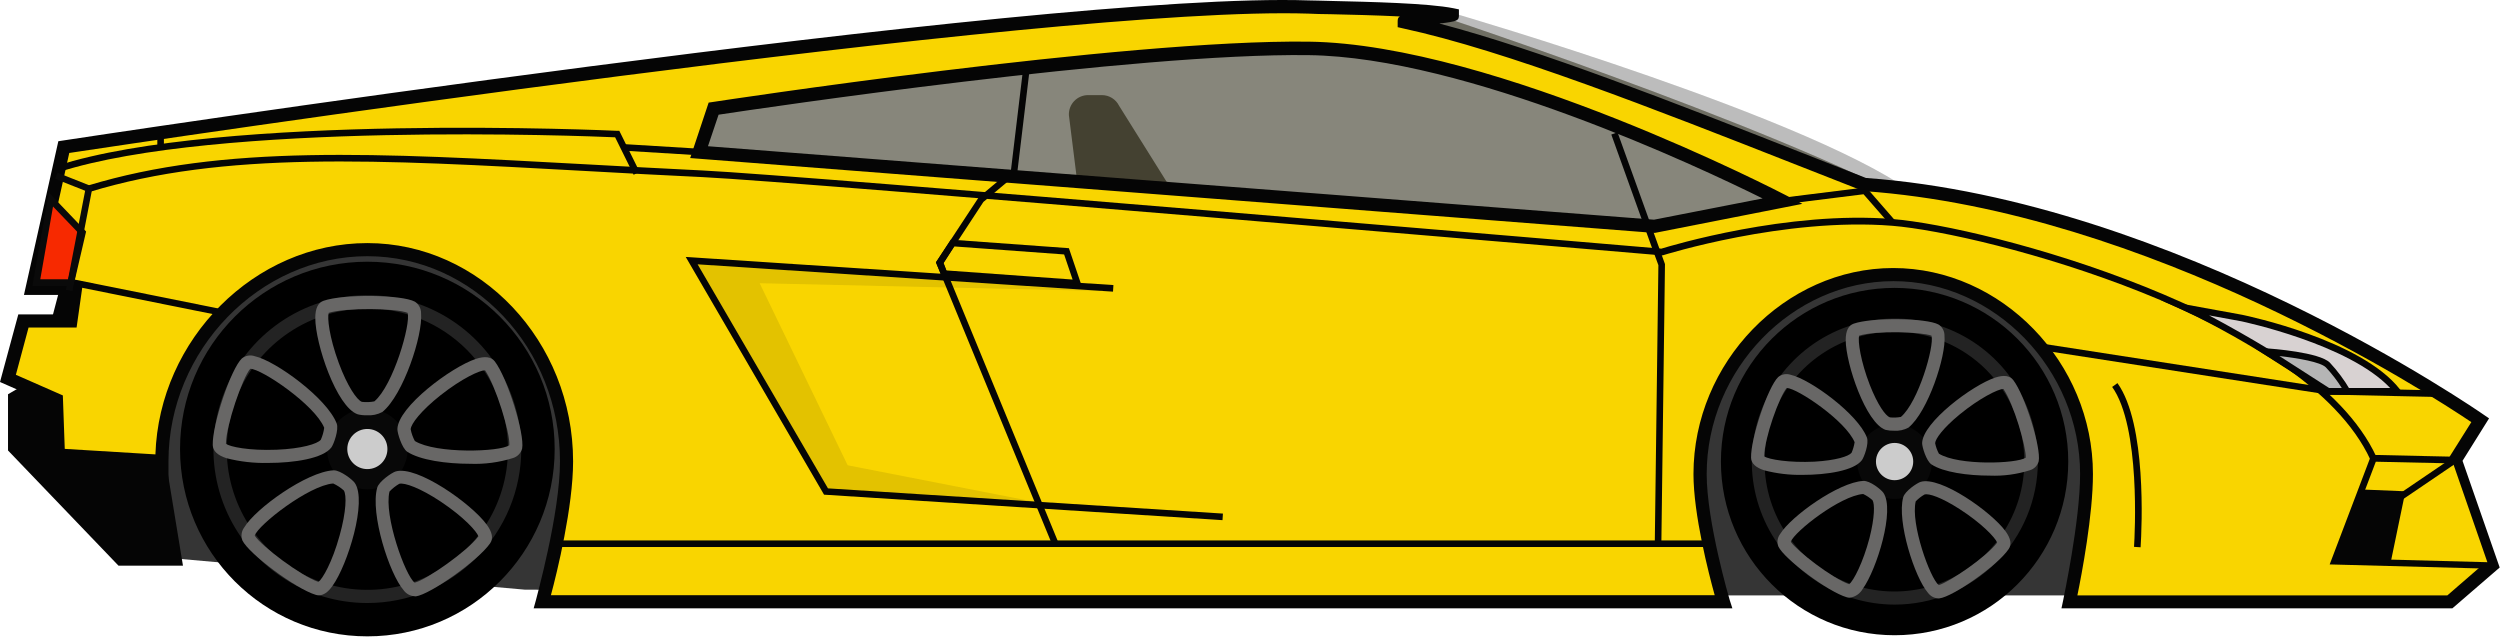 <svg width="471" height="120" viewBox="0 0 471 120" fill="none" xmlns="http://www.w3.org/2000/svg">
<path d="M28.33 104.798L98.83 111.088L323.01 112.178H408.12L414.86 98.988L388.91 49.588L55.17 46.168L30.85 58.488L28.33 104.798Z" fill="#353535"/>
<path d="M273.7 2.448C273.7 2.448 343.77 22.788 361.65 37.308C372.21 45.898 354.71 38.718 354.71 38.718L264.78 10.658L273.7 2.448Z" fill="#BCBCBC"/>
<path d="M69.21 119.888C88.7 119.888 104.5 104.088 104.5 84.598C104.5 65.108 88.7 49.308 69.21 49.308C49.72 49.308 33.92 65.108 33.92 84.598C33.92 104.088 49.72 119.888 69.21 119.888Z" fill="black"/>
<path d="M69.21 112.328C84.525 112.328 96.94 99.913 96.94 84.598C96.94 69.283 84.525 56.868 69.21 56.868C53.895 56.868 41.48 69.283 41.48 84.598C41.48 99.913 53.895 112.328 69.21 112.328Z" fill="black"/>
<path d="M69.21 113.608C63.474 113.608 57.867 111.907 53.098 108.721C48.329 105.534 44.612 101.005 42.417 95.706C40.222 90.407 39.648 84.576 40.767 78.951C41.886 73.325 44.648 68.158 48.704 64.102C52.76 60.046 57.927 57.284 63.552 56.165C69.178 55.046 75.009 55.621 80.308 57.816C85.607 60.011 90.136 63.728 93.323 68.497C96.509 73.266 98.21 78.873 98.21 84.608C98.21 92.299 95.155 99.676 89.716 105.114C84.278 110.553 76.901 113.608 69.21 113.608ZM69.21 58.148C63.969 58.148 58.847 59.703 54.49 62.615C50.133 65.527 46.738 69.666 44.734 74.508C42.73 79.35 42.207 84.678 43.231 89.817C44.256 94.957 46.782 99.677 50.489 103.38C54.197 107.084 58.92 109.604 64.06 110.623C69.201 111.642 74.528 111.113 79.368 109.103C84.208 107.094 88.343 103.694 91.25 99.333C94.157 94.973 95.706 89.849 95.7 84.608C95.695 77.583 92.902 70.847 87.936 65.879C82.97 60.911 76.235 58.116 69.21 58.108V58.148Z" fill="#232323"/>
<path d="M69.21 88.378C71.298 88.378 72.99 86.686 72.99 84.598C72.99 82.51 71.298 80.818 69.21 80.818C67.122 80.818 65.43 82.51 65.43 84.598C65.43 86.686 67.122 88.378 69.21 88.378Z" fill="#CCCCCC"/>
<g opacity="0.2">
<path opacity="0.2" d="M69.21 92.188C73.402 92.188 76.8 88.79 76.8 84.598C76.8 80.406 73.402 77.008 69.21 77.008C65.018 77.008 61.62 80.406 61.62 84.598C61.62 88.79 65.018 92.188 69.21 92.188Z" fill="#CCCCCC"/>
</g>
<path d="M69.09 78.238C68.521 78.254 67.953 78.194 67.4 78.058C63.4 76.708 59.4 64.758 59.4 59.908C59.4 58.118 59.91 57.028 60.95 56.668C64.6 55.378 75.7 55.488 78.17 56.838C78.532 57.076 78.828 57.402 79.03 57.785C79.233 58.167 79.336 58.595 79.33 59.028C79.7 63.138 75.97 74.428 72.04 77.618C71.136 78.101 70.112 78.316 69.09 78.238ZM68.18 75.708C68.963 75.802 69.756 75.772 70.53 75.618C74.09 72.618 77.45 60.978 76.79 58.938C74.7 58.068 65.21 57.938 61.93 58.938C61.64 59.808 62 63.438 63.83 68.398C65.44 72.748 67.23 75.358 68.18 75.708Z" fill="#686766"/>
<path d="M50.48 87.218C47.852 87.279 45.227 86.979 42.68 86.328C40.98 85.788 40.11 84.948 40.08 83.848C39.98 79.978 43.52 69.458 45.57 67.528C45.906 67.257 46.305 67.076 46.73 67.002C47.156 66.928 47.593 66.965 48 67.108C52 68.018 61.62 75.058 63.43 79.778C63.88 80.938 62.87 83.708 62.43 84.298C60.87 86.368 55.47 87.218 50.48 87.218ZM42.56 83.608C43.29 84.158 46.85 84.938 52.13 84.728C56.77 84.538 59.81 83.638 60.44 82.848C60.763 82.13 60.979 81.369 61.08 80.588C59.31 76.268 49.29 69.478 47.15 69.478C45.68 71.178 42.6 80.148 42.56 83.608Z" fill="#686766"/>
<path d="M60.05 112.158C59.86 112.158 59.671 112.127 59.49 112.068C55.78 110.968 46.87 104.348 45.66 101.808C45.51 101.402 45.464 100.965 45.527 100.537C45.59 100.109 45.759 99.704 46.02 99.358C48.13 95.818 57.78 88.868 62.83 88.608H62.9C64.16 88.608 66.41 90.368 66.83 90.968C69.24 94.388 65.49 106.438 62.65 110.368C61.79 111.608 60.92 112.158 60.05 112.158ZM47.99 100.908C49.17 102.838 56.76 108.538 59.99 109.638C60.74 109.108 62.59 105.958 63.99 100.868C65.24 96.408 65.33 93.238 64.77 92.398C64.174 91.862 63.5 91.42 62.77 91.088C58.2 91.438 48.65 98.868 47.99 100.908Z" fill="#686766"/>
<path d="M78.06 112.328C77.666 112.301 77.282 112.187 76.937 111.995C76.591 111.803 76.292 111.538 76.06 111.218C73.34 108.108 69.72 96.778 71.06 91.898C71.38 90.698 73.82 89.048 74.52 88.828C78.52 87.608 88.82 94.888 91.69 98.828C92.75 100.268 92.97 101.458 92.34 102.358C90.15 105.548 81.1 111.978 78.34 112.358L78.06 112.328ZM73.38 92.608C72.28 97.138 76.38 108.518 78.13 109.778C80.33 109.248 88.13 103.778 90.13 101.048C89.86 100.168 87.44 97.438 83.04 94.508C79.18 91.938 76.19 90.878 75.22 91.148C74.54 91.544 73.92 92.035 73.38 92.608Z" fill="#686766"/>
<path d="M88.56 87.378C84.07 87.378 79.14 86.688 76.72 85.108C75.72 84.428 74.86 81.598 74.87 80.858C74.93 76.668 85.05 69.138 89.65 67.618C91.35 67.058 92.55 67.218 93.22 68.088C95.57 71.158 98.89 81.758 98.37 84.518C98.256 84.937 98.038 85.32 97.735 85.632C97.433 85.943 97.056 86.172 96.64 86.298C94.028 87.119 91.295 87.484 88.56 87.378ZM78.16 83.088C82.16 85.538 94.22 85.148 95.96 83.878C96.13 81.608 93.38 72.608 91.38 69.758C90.44 69.758 87.11 71.218 82.98 74.478C79.34 77.358 77.41 79.868 77.37 80.878C77.52 81.65 77.786 82.396 78.16 83.088Z" fill="#686766"/>
<path d="M356.94 119.678C375.011 119.678 389.66 105.029 389.66 86.958C389.66 68.888 375.011 54.238 356.94 54.238C338.869 54.238 324.22 68.888 324.22 86.958C324.22 105.029 338.869 119.678 356.94 119.678Z" fill="black"/>
<path d="M356.94 112.668C371.139 112.668 382.65 101.158 382.65 86.958C382.65 72.759 371.139 61.248 356.94 61.248C342.741 61.248 331.23 72.759 331.23 86.958C331.23 101.158 342.741 112.668 356.94 112.668Z" fill="black"/>
<path d="M356.94 113.908C351.612 113.898 346.406 112.309 341.981 109.342C337.556 106.375 334.109 102.162 332.077 97.237C330.045 92.312 329.518 86.894 330.564 81.67C331.609 76.445 334.18 71.648 337.951 67.884C341.722 64.12 346.524 61.558 351.751 60.523C356.977 59.487 362.393 60.023 367.315 62.065C372.236 64.106 376.442 67.56 379.402 71.991C382.361 76.422 383.94 81.63 383.94 86.958C383.927 94.11 381.076 100.965 376.014 106.018C370.952 111.071 364.092 113.908 356.94 113.908ZM356.94 62.498C352.099 62.492 347.364 63.923 343.336 66.608C339.308 69.294 336.167 73.114 334.31 77.585C332.454 82.057 331.966 86.978 332.907 91.727C333.849 96.476 336.178 100.839 339.6 104.264C343.022 107.689 347.383 110.022 352.131 110.967C356.879 111.913 361.801 111.428 366.274 109.576C370.747 107.723 374.57 104.585 377.259 100.559C379.948 96.533 381.382 91.8 381.38 86.958C381.375 80.476 378.799 74.261 374.217 69.675C369.635 65.09 363.422 62.509 356.94 62.498Z" fill="#232323"/>
<path d="M356.94 90.468C358.878 90.468 360.45 88.897 360.45 86.958C360.45 85.02 358.878 83.448 356.94 83.448C355.001 83.448 353.43 85.02 353.43 86.958C353.43 88.897 355.001 90.468 356.94 90.468Z" fill="#CCCCCC"/>
<g opacity="0.2">
<path opacity="0.2" d="M356.94 93.998C360.828 93.998 363.98 90.846 363.98 86.958C363.98 83.07 360.828 79.918 356.94 79.918C353.052 79.918 349.9 83.07 349.9 86.958C349.9 90.846 353.052 93.998 356.94 93.998Z" fill="#CCCCCC"/>
</g>
<path d="M356.87 81.148C356.322 81.166 355.774 81.112 355.24 80.988C351.53 79.708 347.75 68.578 347.73 64.068C347.73 62.368 348.23 61.328 349.23 60.978C352.63 59.778 362.97 59.888 365.23 61.148C365.579 61.374 365.865 61.686 366.059 62.053C366.253 62.421 366.35 62.832 366.34 63.248C366.69 67.068 363.22 77.588 359.56 80.558C358.737 81.006 357.804 81.21 356.87 81.148ZM356.02 78.628C356.723 78.706 357.434 78.678 358.13 78.548C361.43 75.728 364.45 65.238 363.9 63.238C362.02 62.528 353.49 62.238 350.27 63.238C349.97 64.238 350.56 68.108 352.27 72.518C353.76 76.318 355.25 78.338 356.02 78.608V78.628Z" fill="#686766"/>
<path d="M339.55 89.468C337.132 89.51 334.72 89.22 332.38 88.608C330.76 88.088 329.93 87.288 329.9 86.228C329.81 82.628 333.11 72.828 335.02 71.028C335.343 70.767 335.727 70.592 336.136 70.518C336.545 70.445 336.966 70.476 337.36 70.608C341.1 71.468 350.03 78.018 351.72 82.418C352.16 83.568 351.18 86.168 350.78 86.698C349.28 88.678 344.22 89.468 339.55 89.468ZM332.38 85.978C333.24 86.568 337.11 87.208 341.83 86.978C345.89 86.738 348.27 85.978 348.83 85.308C349.112 84.671 349.307 83.998 349.41 83.308C347.74 79.308 338.7 73.178 336.62 73.088C335.27 74.608 332.38 82.608 332.38 85.978Z" fill="#686766"/>
<path d="M348.46 112.608C348.273 112.608 348.087 112.577 347.91 112.518C344.46 111.518 336.16 105.328 335.04 102.958C334.89 102.57 334.842 102.15 334.902 101.739C334.962 101.327 335.126 100.938 335.38 100.608C337.38 97.308 346.38 90.838 351.04 90.608C352.31 90.518 354.44 92.278 354.82 92.828C357.07 96.028 353.59 107.258 350.95 110.928C350.697 111.385 350.34 111.776 349.907 112.068C349.474 112.36 348.978 112.545 348.46 112.608ZM337.38 102.068C338.47 103.738 345.22 108.978 348.38 110.068C349.21 109.438 351.01 105.948 352.21 101.378C353.21 97.438 353.21 94.928 352.78 94.238C352.253 93.765 351.66 93.371 351.02 93.068C346.71 93.408 338.1 100.118 337.38 102.068Z" fill="#686766"/>
<path d="M365.15 112.748C364.775 112.721 364.41 112.613 364.08 112.432C363.75 112.251 363.464 112.001 363.24 111.698C360.72 108.808 357.34 98.248 358.56 93.698C358.88 92.508 361.2 90.988 361.83 90.788C365.57 89.638 375.17 96.428 377.83 100.068C378.83 101.438 379.04 102.568 378.43 103.448C376.43 106.448 367.96 112.448 365.36 112.738L365.15 112.748ZM360.92 94.458C359.92 98.678 363.63 108.948 365.26 110.238C367.2 109.708 374.26 104.918 376.26 102.238C375.91 101.238 373.16 98.458 369.18 95.908C365.76 93.708 363.37 92.908 362.57 93.168C361.963 93.519 361.407 93.953 360.92 94.458Z" fill="#686766"/>
<path d="M374.89 89.608C370.71 89.608 366.12 88.968 363.89 87.498C362.89 86.828 362.12 84.148 362.13 83.498C362.19 79.588 371.61 72.548 375.9 71.138C377.51 70.608 378.65 70.758 379.3 71.608C381.49 74.468 384.58 84.338 384.09 86.908C383.978 87.316 383.761 87.687 383.461 87.985C383.161 88.283 382.788 88.498 382.38 88.608C379.96 89.371 377.426 89.709 374.89 89.608ZM365.3 85.478C369.01 87.748 379.92 87.378 381.65 86.228C381.75 84.228 379.37 76.038 377.44 73.278C376.44 73.278 372.89 75.058 369.23 78.058C366.08 80.638 364.62 82.678 364.58 83.498C364.722 84.193 364.964 84.864 365.3 85.488V85.478Z" fill="#686766"/>
<path d="M1.51 74.278V84.868L22.32 106.568H34.47L25.56 52.328H11.8L6.85 71.158L1.51 74.278Z" fill="#050505"/>
<path d="M204.98 17.918H207.6C208.271 17.918 208.929 18.106 209.499 18.459C210.07 18.812 210.531 19.318 210.83 19.918L222.16 38.028C222.45 38.612 222.577 39.263 222.526 39.913C222.476 40.563 222.251 41.187 221.875 41.719C221.498 42.251 220.985 42.672 220.389 42.935C219.793 43.2 219.137 43.297 218.49 43.218L206.65 41.808C205.803 41.706 205.02 41.307 204.438 40.683C203.856 40.059 203.513 39.25 203.47 38.398L201.38 21.708C201.357 21.22 201.433 20.733 201.603 20.275C201.774 19.818 202.035 19.399 202.371 19.045C202.708 18.691 203.112 18.409 203.56 18.215C204.009 18.021 204.492 17.92 204.98 17.918Z" fill="#444131"/>
<g opacity="0.8">
<path opacity="0.8" d="M118.74 13.708L240.99 2.838L265.99 1.218C265.99 1.218 333.7 23.348 362.28 39.098C390.86 54.848 290.28 54.038 290.28 54.038L118.74 30.958V13.708Z" fill="#444131"/>
</g>
<path d="M467.3 79.168C467.3 79.168 410.03 38.918 351.3 34.758C320.97 22.928 287.03 8.978 264.56 4.118C263.56 3.908 274.56 2.978 273.56 2.778C267.78 1.618 251.94 1.508 246.56 1.328C195.78 -0.382 12.01 27.718 12.01 27.718L6.08 54.328H14.25L13.37 60.468H4.42L1.5 71.278L10.62 75.278L11 85.688L30.49 86.968C30.49 65.588 47.82 47.078 69.2 47.078C90.58 47.078 106.73 65.588 106.73 86.968C106.73 97.198 102.16 113.418 102.16 113.418H324.69C324.69 113.418 320.3 98.578 320.3 89.348C320.3 69.248 336.59 51.778 356.69 51.778C376.79 51.778 393.09 69.248 393.09 89.348C393.09 98.578 389.88 113.418 389.88 113.418H461.56L469.47 106.548L462.59 86.678L467.3 79.168ZM311.7 42.608L131.7 28.608L134.44 20.388C134.44 20.388 211.38 8.608 246.57 9.088C281.76 9.568 335.87 37.878 335.87 37.878L311.7 42.608Z" fill="#F9D500"/>
<path d="M462.03 114.608H388.38L388.7 113.108C388.7 112.958 391.89 98.288 391.89 89.298C391.89 69.608 375.79 52.968 356.73 52.968C337.67 52.968 321.54 69.608 321.54 89.338C321.54 98.288 325.83 112.908 325.88 113.058L326.38 114.608H100.54L100.98 113.028C100.98 112.868 105.5 96.858 105.5 86.918C105.5 65.608 89.22 48.268 69.21 48.268C48.9 48.268 31.74 65.968 31.74 86.918V91.468H29.26V88.078L9.81 86.798L9.38 76.088L0 71.968L3.45 59.228H12.27L12.79 55.568H4.51L10.99 26.608L11.83 26.478C13.67 26.198 196.31 -1.662 246.61 0.078C247.61 0.078 249.1 0.148 250.78 0.178C258.07 0.348 269.09 0.598 273.86 1.558L274.86 1.768V2.858C274.86 3.858 274.66 4.028 271.19 4.438C290.19 9.438 315.25 19.268 339.54 28.808C343.54 30.398 347.61 31.988 351.54 33.528C409.82 37.738 467.36 77.738 467.94 78.138L468.94 78.818L463.94 86.818L470.94 106.918L462.03 114.608ZM391.38 112.168H461.08L468.01 106.168L461.2 86.528L465.6 79.528C457.82 74.288 404.76 39.798 351.23 36.008L350.87 35.928L338.66 31.138C311.66 20.518 283.71 9.538 264.32 5.348L263.32 5.118V4.038C263.32 3.588 263.38 3.308 263.73 3.098C259.25 2.878 254.35 2.758 250.73 2.678C249.04 2.678 247.59 2.608 246.54 2.568C198.22 0.988 26.61 26.768 13.05 28.818L7.65 53.098H15.65L14.43 61.708H5.38L2.99 70.608L11.84 74.498L12.2 84.568L29.28 85.608C29.99 63.898 47.98 45.798 69.21 45.798C90.44 45.798 107.97 64.248 107.97 86.928C107.97 95.448 104.97 107.788 103.79 112.138H323.05C321.91 108.028 319.05 96.928 319.05 89.308C319.05 68.308 336.28 50.498 356.68 50.498C377.08 50.498 394.31 68.268 394.31 89.308C394.32 96.968 392.21 108.138 391.38 112.168ZM311.78 43.878H311.61L130.03 29.778L133.51 19.328L134.26 19.218C135.03 19.098 211.72 7.388 246.58 7.848C281.65 8.308 335.9 36.488 336.45 36.778L339.57 38.408L311.78 43.878ZM133.38 27.548L311.62 41.388L332.08 37.388C319.96 31.388 276.15 10.748 246.54 10.388C213.7 9.958 143.42 20.388 135.38 21.608L133.38 27.548Z" fill="#050505"/>
<path d="M446.58 86.608C434.29 59.888 373.97 43.948 356.49 42.538C336.18 40.908 313.49 48.038 313.25 48.108H313.13H313.01C311.38 47.978 150.92 34.268 132.38 33.368C124.68 33.008 117.38 32.608 110.38 32.218C70.82 30.028 42.24 28.458 16.92 36.148L16.56 34.958C42.09 27.208 70.76 28.788 110.45 30.958C117.45 31.338 124.74 31.748 132.38 32.118C150.78 33.008 307.76 46.408 312.99 46.848C314.81 46.288 336.81 39.668 356.58 41.268C374.23 42.688 435.19 58.878 447.7 86.048L446.58 86.608Z" fill="#050505"/>
<path d="M9.62 37.608L15.57 43.808L13.35 53.238H6.85L9.62 37.608Z" fill="#F72900"/>
<path d="M13.84 53.858H6.11L9.22 36.298L16.22 43.618L13.84 53.858ZM7.59 52.608H12.86L14.86 43.988L9.99 38.908L7.59 52.608Z" fill="#0A0A0A"/>
<path d="M14.007 52.66L13.763 53.876L42.595 59.679L42.839 58.463L14.007 52.66Z" fill="#050505"/>
<path d="M321.97 101.818H104.99V103.058H321.97V101.818Z" fill="#050505"/>
<path d="M313 102.448L311.76 102.428L312.44 49.958L311.12 46.378L303.57 25.348L304.74 24.928L313.68 49.748V49.868L313 102.448Z" fill="#050505"/>
<path d="M198.26 102.678L176.33 49.428L184.4 37.158L190.46 32.088L192.7 13.408L193.93 13.558L191.63 32.718L185.27 38.048L177.73 49.558L199.4 102.208L198.26 102.678Z" fill="#050505"/>
<path d="M119.38 32.928L115.89 25.868C110.23 25.618 40.77 22.868 11.07 32.418L10.69 31.238C41.69 21.238 115.58 24.608 116.32 24.648H116.68L120.49 32.358L119.38 32.928Z" fill="#050505"/>
<path d="M230.32 97.998L155.25 93.198L129.19 48.408L209.77 53.708L209.69 54.948L131.43 49.798L155.99 92.008L230.4 96.758L230.32 97.998Z" fill="#050505"/>
<path d="M203.85 54.038L177.44 52.128L176.33 49.428L179.14 45.148L201.38 46.758L203.85 54.038ZM178.29 50.948L202.08 52.668L200.48 47.938L179.78 46.428L177.78 49.558L178.29 50.948Z" fill="#050505"/>
<path d="M459.05 74.788L438.58 74.338L384.37 65.938L384.56 64.708L438.69 73.108L459.08 73.548L459.05 74.788Z" fill="#050505"/>
<path d="M403.29 103.108L402.05 103.028C402.2 100.738 403.3 80.418 397.93 72.898L398.93 72.178C404.44 79.888 403.53 99.298 403.29 103.108Z" fill="#050505"/>
<path d="M447.14 86.328L462.59 86.668L469.47 106.538L439.77 105.748L447.14 86.328Z" fill="#F9D500"/>
<path d="M470.38 107.178L438.91 106.338L446.75 85.698L463.06 86.058L470.38 107.178ZM440.69 105.178L468.62 105.918L462.17 87.308L447.6 86.988L440.69 105.178Z" fill="#050505"/>
<path d="M445.16 92.228L453.18 92.558L450.45 105.748H439.77L445.16 92.228Z" fill="#050505"/>
<path d="M411.81 57.998L422.38 59.928C422.38 59.928 444.38 64.498 451.64 73.718H438.59C438.59 73.718 423.75 63.458 411.81 57.998Z" fill="#D8D2D2"/>
<path d="M452.92 74.338H438.38L438.22 74.228C438.07 74.128 423.29 63.938 411.54 58.558L407.02 56.498L422.48 59.318C423.4 59.508 444.85 64.038 452.12 73.318L452.92 74.338ZM438.78 73.098H450.3C442.55 64.818 422.47 60.578 422.3 60.538L416.19 59.418C423.968 63.556 431.509 68.123 438.78 73.098Z" fill="#050505"/>
<path d="M462.236 86.098L451.045 93.701L451.741 94.727L462.933 87.124L462.236 86.098Z" fill="#050505"/>
<path d="M426.94 66.238C426.94 66.238 436.71 66.908 438.59 68.768C439.994 70.279 441.228 71.939 442.27 73.718H438.59L426.94 66.238Z" fill="#B5B5B5"/>
<path d="M443.38 74.338H438.38L424.54 65.448L426.95 65.618C427.95 65.688 437.01 66.358 438.95 68.328C440.393 69.877 441.661 71.581 442.73 73.408L443.38 74.338ZM438.8 73.098H441.19C440.321 71.706 439.316 70.403 438.19 69.208C437.19 68.208 432.97 67.478 429.44 67.078L438.8 73.098Z" fill="#050505"/>
<path d="M30.88 24.328H29.64V27.958H30.88V24.328Z" fill="#050505"/>
<g opacity="0.3">
<path opacity="0.3" d="M195.64 94.688L159.7 87.658L143.12 53.358L208.9 54.858L131.09 49.568L156.39 93.068L195.64 94.688Z" fill="#050505"/>
</g>
<path d="M117.575 27.151L117.499 28.388L131.653 29.254L131.728 28.016L117.575 27.151Z" fill="#050505"/>
<path d="M356.07 42.308L351.09 36.598L335.95 38.488L335.8 37.258L351.59 35.288L357 41.498L356.07 42.308Z" fill="#050505"/>
<path d="M13.65 54.838L12.43 54.608L16.04 35.938L10.4 33.698L10.86 32.548L17.45 35.168L13.65 54.838Z" fill="#0A0A0A"/>
</svg>
